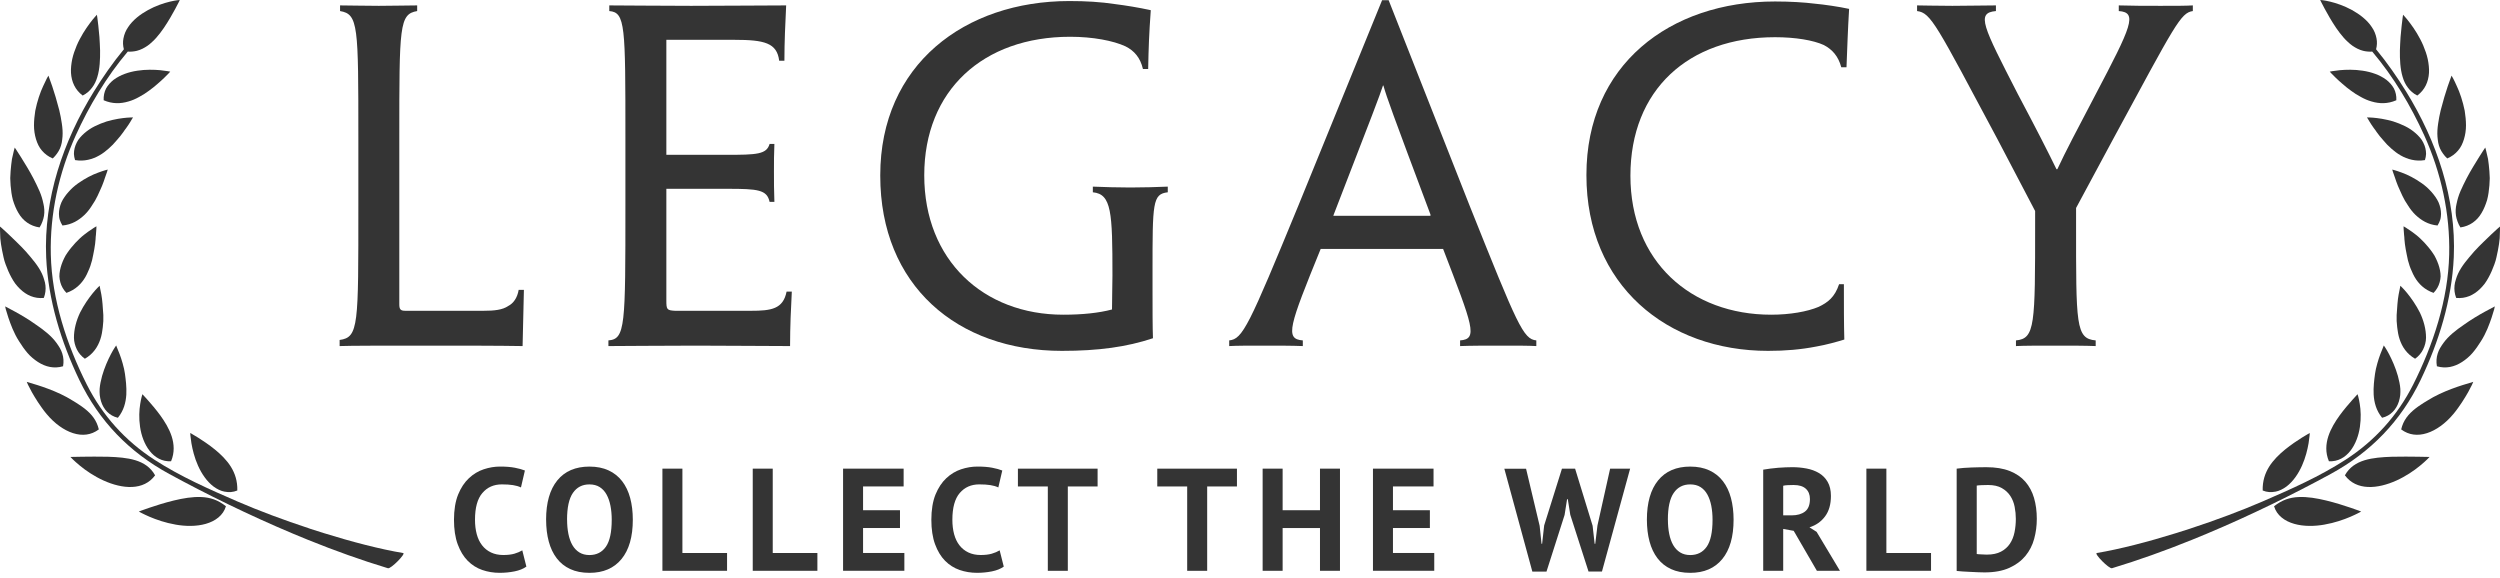 <svg width="346" height="80" viewBox="0 0 346 80" fill="none" xmlns="http://www.w3.org/2000/svg">
<g clip-path="url(#clip0_11470_2311)">
<path d="M49.596 19.077C49.596 3.581 49.596 1.954 47.064 1.531V0.748C48.33 0.748 50.26 0.808 52.43 0.808C54.48 0.808 56.41 0.748 57.736 0.748V1.531C55.264 1.954 55.264 3.581 55.264 19.077V42.108C55.264 42.832 55.445 43.013 56.108 43.013H66.9C68.408 43.013 69.553 42.892 70.337 42.349C71.061 41.988 71.603 41.204 71.784 40.119H72.508C72.447 42.952 72.387 44.761 72.327 47.896C69.011 47.836 63.946 47.836 59.304 47.836C53.576 47.836 48.391 47.836 47.004 47.896V47.052C49.657 46.691 49.596 45.002 49.596 28.482V19.077Z" fill="#343434"/>
<path d="M86.556 19.077C86.556 3.581 86.556 1.712 84.325 1.531V0.748C86.556 0.748 90.776 0.808 95.66 0.808C100.544 0.808 105.608 0.748 108.804 0.748C108.683 3.28 108.562 5.812 108.562 8.405H107.839C107.538 5.933 105.789 5.511 101.629 5.511H92.223V21.428H100.483C104.764 21.428 106.09 21.368 106.513 19.921H107.176C107.115 21.247 107.115 22.453 107.115 23.719C107.115 25.106 107.115 26.432 107.176 27.94H106.513C106.151 26.251 104.885 26.131 100.664 26.131H92.223V41.566C92.223 42.832 92.284 42.952 93.429 43.013H103.92C106.754 43.013 108.382 42.772 108.864 40.36H109.587C109.467 42.53 109.346 45.304 109.346 47.896C105.729 47.896 100.845 47.836 96.323 47.836C91.078 47.836 86.435 47.896 84.204 47.896V47.112C86.556 46.932 86.556 45.063 86.556 28.482V19.077Z" fill="#343434"/>
<path d="M121.827 24.262C121.827 8.947 133.524 0.145 147.994 0.145C150.285 0.145 152.335 0.265 154.324 0.567C155.771 0.748 157.64 1.049 159.268 1.411C159.027 4.787 158.967 6.536 158.907 9.55H158.183C157.821 7.983 156.977 7.018 155.771 6.415C154.083 5.631 151.249 5.089 148.114 5.089C136.056 5.089 127.916 12.505 127.916 24.262C127.916 36.019 136.116 43.555 147.15 43.555C149.802 43.555 152.094 43.314 153.902 42.832C153.902 41.264 153.963 39.275 153.963 38.129C153.963 29.387 153.842 26.854 151.249 26.613V25.829C152.817 25.89 154.626 25.95 156.435 25.95C158.424 25.95 159.992 25.89 161.62 25.829V26.613C159.51 26.854 159.51 28.06 159.51 37.586V39.938C159.51 42.53 159.51 45.364 159.57 46.811C155.952 48.017 152.033 48.56 146.969 48.56C132.499 48.56 121.827 39.516 121.827 24.322V24.262Z" fill="#343434"/>
<path d="M182.782 34.451C178.441 45.123 177.778 46.932 180.31 47.112V47.896C178.803 47.836 176.934 47.836 175.065 47.836C172.774 47.836 171.206 47.836 170.121 47.896V47.112C171.99 46.932 172.834 45.123 179.707 28.422L191.284 0.024H192.188L203.402 28.482C210.035 45.063 210.818 46.932 212.627 47.112V47.896C211.602 47.836 210.035 47.836 207.804 47.836C205.693 47.836 203.583 47.836 202.076 47.896V47.112C204.608 46.932 203.824 45.123 199.725 34.451H182.782ZM197.976 29.869V29.688C192.55 15.218 191.947 13.53 191.464 11.841H191.404C190.862 13.469 190.198 15.218 184.591 29.688L184.531 29.869H197.976Z" fill="#343434"/>
<path d="M219.561 24.201C219.561 9.008 231.077 0.205 245.667 0.205C247.778 0.205 249.707 0.326 251.154 0.507C252.48 0.627 254.53 0.929 255.917 1.23C255.736 4.245 255.676 6.295 255.555 9.309H254.832C254.41 7.742 253.566 6.837 252.42 6.234C250.973 5.571 248.501 5.149 245.667 5.149C233.669 5.149 225.65 12.444 225.65 24.322C225.65 36.2 234.031 43.555 245.125 43.555C247.717 43.555 250.129 43.133 251.697 42.47C252.963 41.867 253.927 41.144 254.53 39.335H255.194C255.194 42.108 255.194 45.002 255.254 46.992C254.289 47.293 252.782 47.715 251.395 47.957C249.225 48.379 247.114 48.56 244.703 48.56C230.715 48.56 219.561 39.455 219.561 24.262V24.201Z" fill="#343434"/>
<path d="M287.329 28.784V30.894C287.329 44.942 287.269 46.871 290.043 47.112V47.896C288.596 47.836 286.666 47.836 284.616 47.836C282.205 47.836 280.094 47.836 279.009 47.896V47.112C281.662 46.871 281.662 44.942 281.662 30.954V29.206L276.416 19.197C267.976 3.401 267.252 1.773 265.323 1.531V0.748C266.046 0.748 267.976 0.808 270.206 0.808C272.317 0.808 274.487 0.748 276.236 0.748V1.531C273.462 1.773 274.427 3.581 279.25 12.987C281.843 17.871 283.41 20.946 284.616 23.418H284.737C285.882 20.946 287.45 17.991 290.043 13.047C294.987 3.642 295.891 1.712 293.238 1.531V0.748C295.107 0.808 296.976 0.808 299.026 0.808C301.076 0.808 302.523 0.808 303.488 0.748V1.531C301.8 1.773 301.076 3.34 292.454 19.257L287.329 28.784Z" fill="#343434"/>
<path d="M72.851 78.419C72.42 78.727 71.871 78.947 71.205 79.08C70.539 79.212 69.855 79.279 69.155 79.279C68.308 79.279 67.503 79.146 66.741 78.884C65.981 78.621 65.309 78.196 64.73 77.612C64.151 77.027 63.69 76.264 63.346 75.329C63.002 74.395 62.831 73.258 62.831 71.926C62.831 70.593 63.024 69.379 63.407 68.441C63.789 67.507 64.287 66.753 64.902 66.18C65.514 65.607 66.198 65.197 66.952 64.947C67.705 64.697 68.459 64.573 69.213 64.573C70.021 64.573 70.705 64.627 71.263 64.736C71.82 64.845 72.281 64.971 72.646 65.119L72.101 67.461C71.79 67.314 71.425 67.205 71 67.139C70.575 67.072 70.06 67.039 69.454 67.039C68.335 67.039 67.437 67.437 66.759 68.233C66.077 69.029 65.74 70.265 65.74 71.938C65.74 72.668 65.821 73.331 65.981 73.931C66.144 74.531 66.388 75.043 66.72 75.468C67.048 75.893 67.461 76.225 67.953 76.46C68.444 76.695 69.014 76.813 69.659 76.813C70.265 76.813 70.777 76.752 71.193 76.632C71.609 76.511 71.974 76.354 72.284 76.168L72.851 78.416V78.419Z" fill="#343434"/>
<path d="M75.58 71.929C75.58 69.571 76.098 67.757 77.135 66.484C78.172 65.212 79.652 64.576 81.579 64.576C82.589 64.576 83.469 64.751 84.225 65.101C84.979 65.45 85.606 65.948 86.104 66.596C86.601 67.241 86.972 68.016 87.216 68.92C87.457 69.822 87.581 70.826 87.581 71.929C87.581 74.286 87.059 76.101 86.016 77.373C84.973 78.645 83.496 79.281 81.582 79.281C80.557 79.281 79.67 79.107 78.917 78.757C78.163 78.407 77.539 77.91 77.048 77.262C76.556 76.617 76.189 75.842 75.947 74.94C75.706 74.039 75.583 73.035 75.583 71.932L75.58 71.929ZM78.486 71.929C78.486 72.643 78.546 73.3 78.667 73.897C78.787 74.497 78.974 75.013 79.221 75.444C79.472 75.875 79.791 76.213 80.18 76.454C80.572 76.695 81.036 76.819 81.573 76.819C82.555 76.819 83.315 76.436 83.855 75.667C84.394 74.898 84.663 73.653 84.663 71.929C84.663 71.242 84.605 70.602 84.491 70.011C84.376 69.421 84.198 68.899 83.954 68.456C83.713 68.013 83.397 67.666 83.005 67.416C82.613 67.166 82.136 67.042 81.57 67.042C80.587 67.042 79.827 67.437 79.288 68.224C78.748 69.011 78.48 70.247 78.48 71.929H78.486Z" fill="#343434"/>
<path d="M100.625 78.998H91.678V64.86H94.445V76.535H100.625V78.998Z" fill="#343434"/>
<path d="M113.127 78.998H104.179V64.86H106.947V76.535H113.127V78.998Z" fill="#343434"/>
<path d="M116.681 64.86H125.062V67.323H119.448V70.615H124.558V73.078H119.448V76.532H125.164V78.995H116.681V64.857V64.86Z" fill="#343434"/>
<path d="M138.92 78.419C138.489 78.727 137.94 78.947 137.274 79.08C136.608 79.212 135.923 79.279 135.224 79.279C134.377 79.279 133.572 79.146 132.809 78.884C132.049 78.621 131.377 78.196 130.798 77.612C130.22 77.027 129.758 76.264 129.415 75.329C129.071 74.395 128.899 73.258 128.899 71.926C128.899 70.593 129.092 69.379 129.475 68.441C129.858 67.507 130.358 66.753 130.97 66.18C131.582 65.607 132.267 65.197 133.02 64.947C133.774 64.697 134.527 64.573 135.281 64.573C136.089 64.573 136.773 64.627 137.331 64.736C137.889 64.845 138.35 64.971 138.715 65.119L138.169 67.461C137.859 67.314 137.494 67.205 137.069 67.139C136.644 67.072 136.128 67.039 135.525 67.039C134.407 67.039 133.509 67.437 132.827 68.233C132.146 69.029 131.808 70.265 131.808 71.938C131.808 72.668 131.89 73.331 132.049 73.931C132.212 74.531 132.456 75.043 132.788 75.468C133.117 75.893 133.53 76.225 134.021 76.46C134.512 76.695 135.082 76.813 135.727 76.813C136.333 76.813 136.846 76.752 137.262 76.632C137.678 76.511 138.043 76.354 138.353 76.168L138.92 78.416V78.419Z" fill="#343434"/>
<path d="M151.907 67.326H147.786V79.001H145.018V67.326H140.879V64.862H151.907V67.326Z" fill="#343434"/>
<path d="M171.194 67.326H167.073V79.001H164.306V67.326H160.167V64.862H171.194V67.326Z" fill="#343434"/>
<path d="M182.686 73.081H177.516V78.998H174.749V64.86H177.516V70.615H182.686V64.86H185.453V78.998H182.686V73.081Z" fill="#343434"/>
<path d="M190.018 64.86H198.401V67.323H192.785V70.615H197.895V73.078H192.785V76.532H198.501V78.995H190.018V64.857V64.86Z" fill="#343434"/>
<path d="M213.085 72.758L213.348 75.263H213.429L213.713 72.719L216.175 64.862H217.993L220.417 72.761L220.7 75.266H220.782L221.089 72.722L222.841 64.866H225.608L221.71 79.104H219.853L217.327 71.248L216.983 69.086H216.884L216.54 71.269L214.035 79.107H212.076L208.199 64.869H211.207L213.085 72.767V72.758Z" fill="#343434"/>
<path d="M227.93 71.929C227.93 69.571 228.448 67.757 229.485 66.484C230.522 65.212 232.002 64.576 233.929 64.576C234.939 64.576 235.819 64.751 236.575 65.101C237.329 65.45 237.956 65.948 238.454 66.596C238.951 67.241 239.322 68.016 239.563 68.92C239.804 69.822 239.928 70.826 239.928 71.929C239.928 74.286 239.406 76.101 238.363 77.373C237.32 78.645 235.843 79.281 233.929 79.281C232.904 79.281 232.017 79.107 231.264 78.757C230.51 78.407 229.886 77.91 229.395 77.262C228.903 76.617 228.535 75.842 228.294 74.94C228.053 74.039 227.93 73.035 227.93 71.932V71.929ZM230.839 71.929C230.839 72.643 230.899 73.3 231.02 73.897C231.14 74.497 231.327 75.013 231.574 75.444C231.824 75.875 232.144 76.213 232.533 76.454C232.922 76.695 233.389 76.819 233.926 76.819C234.908 76.819 235.668 76.436 236.208 75.667C236.747 74.898 237.016 73.653 237.016 71.929C237.016 71.242 236.958 70.602 236.844 70.011C236.729 69.421 236.551 68.899 236.307 68.456C236.066 68.013 235.749 67.666 235.358 67.416C234.966 67.166 234.489 67.042 233.923 67.042C232.94 67.042 232.177 67.437 231.641 68.224C231.101 69.011 230.833 70.247 230.833 71.929H230.839Z" fill="#343434"/>
<path d="M244.028 65.001C244.338 64.947 244.67 64.896 245.028 64.851C245.384 64.802 245.743 64.766 246.099 64.739C246.454 64.712 246.801 64.691 247.139 64.679C247.476 64.667 247.784 64.658 248.067 64.658C248.727 64.658 249.376 64.718 250.018 64.839C250.657 64.959 251.23 65.167 251.733 65.466C252.239 65.761 252.643 66.168 252.945 66.687C253.246 67.205 253.4 67.856 253.4 68.637C253.4 69.795 253.132 70.738 252.592 71.465C252.053 72.191 251.332 72.698 250.431 72.981L251.419 73.608L254.651 79.001H251.459L248.248 73.466L246.795 73.204V79.001H244.028V65.004V65.001ZM248.269 67.124C247.986 67.124 247.705 67.13 247.431 67.145C247.154 67.157 246.943 67.184 246.795 67.226V71.326H247.968C248.736 71.326 249.348 71.151 249.807 70.802C250.265 70.452 250.494 69.873 250.494 69.065C250.494 68.459 250.304 67.986 249.927 67.642C249.55 67.299 248.999 67.127 248.272 67.127L248.269 67.124Z" fill="#343434"/>
<path d="M267.255 78.998H258.308V64.86H261.075V76.535H267.255V78.998Z" fill="#343434"/>
<path d="M270.809 64.86C271.093 64.82 271.412 64.784 271.768 64.76C272.124 64.733 272.492 64.712 272.868 64.7C273.245 64.688 273.613 64.676 273.969 64.67C274.324 64.664 274.644 64.661 274.927 64.661C276.178 64.661 277.249 64.835 278.138 65.185C279.027 65.535 279.748 66.026 280.299 66.659C280.851 67.292 281.255 68.046 281.511 68.92C281.768 69.794 281.894 70.759 281.894 71.808C281.894 72.764 281.774 73.686 281.529 74.576C281.288 75.465 280.884 76.252 280.318 76.939C279.751 77.626 279.009 78.178 278.087 78.594C277.164 79.01 276.022 79.221 274.662 79.221C274.445 79.221 274.159 79.215 273.803 79.2C273.447 79.188 273.076 79.17 272.691 79.149C272.308 79.128 271.94 79.11 271.59 79.089C271.241 79.067 270.978 79.043 270.803 79.019V64.86H270.809ZM275.154 67.124C274.858 67.124 274.557 67.13 274.255 67.145C273.954 67.157 273.728 67.178 273.58 67.205V76.677C273.634 76.689 273.725 76.701 273.851 76.707C273.978 76.713 274.116 76.719 274.264 76.728C274.412 76.734 274.554 76.74 274.689 76.749C274.825 76.755 274.924 76.758 274.991 76.758C275.772 76.758 276.423 76.62 276.941 76.345C277.46 76.068 277.87 75.703 278.174 75.245C278.476 74.787 278.69 74.259 278.81 73.659C278.931 73.059 278.991 72.444 278.991 71.811C278.991 71.26 278.937 70.705 278.828 70.144C278.72 69.587 278.521 69.083 278.231 68.64C277.942 68.197 277.547 67.832 277.05 67.549C276.552 67.265 275.919 67.124 275.15 67.124H275.154Z" fill="#343434"/>
<path d="M303.174 73.141C306.716 71.98 310.21 70.672 313.153 69.397C317.081 67.696 321.033 65.951 324.635 63.62C328.663 61.016 331.813 57.522 333.978 53.238C336.757 47.733 338.825 41.442 338.967 35.244C339.103 29.558 337.854 23.918 335.518 18.742C333.679 14.678 331.268 10.627 328.319 7.142C327.864 7.169 327.439 7.127 327.041 7.027C326.51 6.891 326.04 6.641 325.591 6.337C325.368 6.183 325.157 6.005 324.958 5.815C324.75 5.631 324.551 5.429 324.367 5.218C323.996 4.787 323.638 4.338 323.321 3.862C322.682 2.921 322.139 1.953 321.741 1.221C321.542 0.85 321.386 0.549 321.277 0.332C321.223 0.226 321.187 0.142 321.157 0.087C321.126 0.03 321.114 0 321.114 0C321.114 0 321.147 0 321.202 0.003C321.262 0.006 321.359 0.018 321.479 0.033C321.72 0.066 322.064 0.124 322.483 0.226C323.318 0.425 324.43 0.796 325.507 1.384C326.574 1.975 327.617 2.767 328.259 3.75C328.594 4.23 328.811 4.769 328.913 5.33C329.004 5.803 328.985 6.304 328.85 6.819C330.384 8.676 331.771 10.675 333.01 12.677C337.24 19.523 339.965 27.487 339.603 35.606C339.341 41.469 337.55 47.305 335.015 52.584C332.277 58.285 328.114 62.572 322.57 65.595C317.464 68.375 311.555 71.29 305.417 73.867L303.331 74.726C299.671 76.204 295.957 77.539 292.301 78.642C291.903 78.763 289.78 76.605 290.193 76.538C293.344 76.011 297.263 74.998 301.236 73.762L303.174 73.144V73.141Z" fill="#343434"/>
<path d="M321.714 72.601C323.101 72.363 324.376 71.917 325.299 71.522C326.215 71.127 326.788 70.798 326.788 70.798C326.788 70.798 326.203 70.563 325.305 70.265C324.403 69.957 323.203 69.577 321.934 69.267C320.665 68.962 319.348 68.733 318.133 68.791C317.524 68.815 316.945 68.92 316.387 69.119C315.824 69.318 315.302 69.626 314.729 70.06C315.097 71.329 316.209 72.128 317.515 72.499C318.826 72.878 320.333 72.848 321.717 72.604L321.714 72.601Z" fill="#343434"/>
<path d="M314.898 68.052C315.459 67.947 315.974 67.681 316.448 67.335C317.385 66.626 318.103 65.547 318.597 64.441C319.094 63.334 319.36 62.195 319.507 61.347C319.577 60.922 319.619 60.567 319.643 60.319C319.664 60.072 319.673 59.928 319.673 59.928C319.673 59.928 319.236 60.163 318.591 60.564C317.946 60.971 317.096 61.534 316.258 62.213C315.429 62.891 314.618 63.681 314.048 64.594C313.481 65.511 313.123 66.56 313.156 67.883C313.734 68.13 314.334 68.16 314.898 68.046V68.052Z" fill="#343434"/>
<path d="M331.05 63.214C329.739 63.259 328.401 63.349 327.258 63.699C326.115 64.055 325.157 64.663 324.533 65.785C325.317 66.846 326.441 67.338 327.707 67.395C328.976 67.458 330.378 67.087 331.665 66.505C332.953 65.924 334.116 65.131 334.939 64.45C335.352 64.115 335.681 63.807 335.907 63.593C336.133 63.373 336.254 63.241 336.254 63.241C336.254 63.241 335.627 63.229 334.629 63.211C333.652 63.205 332.356 63.177 331.047 63.214H331.05Z" fill="#343434"/>
<path d="M322.32 63.841C323.565 63.907 324.575 63.307 325.296 62.391C326.01 61.474 326.444 60.259 326.613 59.072C326.788 57.881 326.731 56.741 326.592 55.912C326.529 55.499 326.456 55.164 326.393 54.926C326.333 54.691 326.287 54.559 326.287 54.559C326.287 54.559 326.212 54.637 326.079 54.782C325.941 54.923 325.748 55.131 325.525 55.394C325.06 55.915 324.433 56.642 323.809 57.492C323.194 58.345 322.585 59.322 322.239 60.386C321.898 61.456 321.811 62.62 322.32 63.835V63.841Z" fill="#343434"/>
<path d="M339.519 57.338C339.651 57.181 339.778 57.022 339.901 56.859L340.082 56.615L340.227 56.416C340.414 56.159 340.589 55.903 340.751 55.653C341.08 55.153 341.363 54.673 341.599 54.26C341.828 53.844 342.006 53.498 342.126 53.25C342.244 53 342.298 52.849 342.298 52.849C342.298 52.849 341.716 53.018 340.815 53.298C339.923 53.582 338.75 53.998 337.61 54.535C337.321 54.67 337.041 54.812 336.76 54.966C336.462 55.134 336.163 55.306 335.883 55.481C335.597 55.656 335.316 55.822 335.054 56.006C334.792 56.184 334.526 56.355 334.291 56.548C333.333 57.299 332.618 58.161 332.323 59.43C333.378 60.223 334.617 60.359 335.895 59.946C337.164 59.545 338.469 58.589 339.516 57.335L339.519 57.338Z" fill="#343434"/>
<path d="M331.87 52.041C331.536 50.863 331.053 49.801 330.658 49.042C330.46 48.659 330.282 48.358 330.14 48.14C330.001 47.926 329.917 47.809 329.917 47.809C329.917 47.809 329.869 47.929 329.793 48.134C329.706 48.342 329.576 48.641 329.441 49.009C329.305 49.376 329.154 49.81 329.022 50.293C328.889 50.763 328.744 51.366 328.705 51.722C328.593 52.56 328.458 53.564 328.515 54.622C328.584 55.677 328.847 56.798 329.682 57.82C330.885 57.54 331.671 56.645 332.012 55.547C332.09 55.27 332.16 54.99 332.19 54.697C332.214 54.402 332.226 54.109 332.208 53.817C332.184 53.522 332.142 53.229 332.084 52.946C332.024 52.641 331.949 52.34 331.87 52.044V52.041Z" fill="#343434"/>
<path d="M345.189 42.838C345.258 42.563 345.282 42.404 345.282 42.404C345.282 42.404 344.749 42.687 343.905 43.139C343.079 43.594 341.997 44.227 340.972 44.966C339.907 45.69 338.861 46.51 338.183 47.453C338.017 47.691 337.845 47.926 337.707 48.174C337.568 48.424 337.45 48.677 337.372 48.945C337.203 49.479 337.158 50.058 337.267 50.691C338.527 51.059 339.693 50.775 340.739 50.103C341.002 49.937 341.255 49.744 341.502 49.536C341.743 49.325 341.987 49.102 342.195 48.849C342.621 48.352 343.012 47.794 343.362 47.227C344.089 46.1 344.529 44.87 344.842 43.953C344.996 43.492 345.114 43.106 345.186 42.835L345.189 42.838Z" fill="#343434"/>
<path d="M334.249 49.651C334.749 49.298 335.114 48.855 335.361 48.358C335.485 48.113 335.575 47.851 335.648 47.58C335.714 47.308 335.765 47.034 335.762 46.742C335.768 45.581 335.437 44.363 334.921 43.278C334.373 42.187 333.703 41.249 333.17 40.592C332.898 40.263 332.672 40.004 332.488 39.823C332.314 39.645 332.208 39.546 332.208 39.546C332.208 39.546 332.184 39.666 332.148 39.877C332.1 40.088 332.033 40.393 331.97 40.767C331.831 41.508 331.765 42.524 331.696 43.606C331.674 44.149 331.696 44.716 331.771 45.28C331.792 45.424 331.813 45.566 331.831 45.705C331.849 45.843 331.873 45.982 331.895 46.121C331.946 46.398 332.012 46.672 332.103 46.938C332.452 48.005 333.103 48.991 334.252 49.651H334.249Z" fill="#343434"/>
<path d="M342.376 34.864C342.159 35.099 341.951 35.343 341.752 35.591C341.553 35.835 341.354 36.085 341.152 36.335C340.767 36.842 340.432 37.357 340.188 37.888C340.064 38.15 339.971 38.421 339.892 38.69C339.799 38.958 339.739 39.232 339.708 39.51C339.648 40.064 339.708 40.637 339.935 41.234C341.243 41.358 342.337 40.857 343.239 39.983C343.462 39.766 343.676 39.525 343.878 39.265C344.074 39.006 344.236 38.723 344.402 38.43C344.725 37.846 344.999 37.212 345.228 36.573C345.352 36.257 345.433 35.931 345.509 35.609C345.584 35.292 345.65 34.976 345.708 34.668C345.822 34.056 345.922 33.483 345.958 32.992C346.015 32.006 345.997 31.352 345.997 31.352C345.997 31.352 345.515 31.759 344.839 32.401C344.182 33.049 343.233 33.911 342.376 34.858V34.864Z" fill="#343434"/>
<path d="M337.649 39.072C337.722 38.807 337.767 38.536 337.782 38.261C337.788 37.984 337.749 37.701 337.698 37.42C337.592 36.86 337.39 36.299 337.131 35.765C337.065 35.633 336.995 35.5 336.926 35.37C336.848 35.241 336.763 35.114 336.676 34.988C336.504 34.734 336.317 34.49 336.13 34.261C335.756 33.797 335.355 33.378 334.969 33.013C334.783 32.832 334.581 32.663 334.385 32.507C334.192 32.356 334.005 32.211 333.833 32.088C333.14 31.59 332.654 31.319 332.654 31.319C332.654 31.319 332.648 31.795 332.724 32.513C332.754 32.694 332.763 32.889 332.772 33.1C332.79 33.312 332.808 33.532 332.838 33.764C332.889 34.225 332.995 34.725 333.094 35.241C333.182 35.756 333.311 36.287 333.495 36.812C333.586 37.071 333.691 37.33 333.812 37.583C333.917 37.837 334.035 38.084 334.174 38.322C334.719 39.274 335.554 40.106 336.805 40.535C337.233 40.097 337.505 39.6 337.649 39.072Z" fill="#343434"/>
<path d="M339.992 28.178C339.859 28.75 339.823 29.308 339.907 29.86C339.947 30.134 340.034 30.402 340.13 30.674C340.224 30.942 340.354 31.21 340.522 31.476C341.825 31.292 342.829 30.547 343.447 29.477C343.769 28.943 344.016 28.331 344.215 27.68C344.387 27.032 344.475 26.351 344.532 25.669C344.556 25.329 344.58 24.988 344.583 24.657C344.571 24.328 344.553 24.005 344.532 23.698C344.484 23.074 344.417 22.498 344.345 22.01C344.146 21.045 343.962 20.421 343.962 20.421C343.962 20.421 343.606 20.933 343.112 21.729C342.871 22.121 342.584 22.585 342.271 23.101C341.963 23.61 341.65 24.162 341.357 24.726C341.08 25.287 340.773 25.872 340.531 26.45C340.281 27.032 340.106 27.611 339.995 28.181L339.992 28.178Z" fill="#343434"/>
<path d="M337.499 28.012C337.264 27.499 336.911 27.014 336.522 26.571C336.326 26.351 336.115 26.137 335.901 25.938C335.684 25.736 335.431 25.555 335.196 25.377C334.219 24.684 333.239 24.189 332.419 23.894C331.626 23.596 331.087 23.466 331.087 23.466C331.087 23.466 331.201 23.918 331.46 24.581C331.572 24.919 331.702 25.317 331.879 25.739C331.964 25.95 332.06 26.167 332.169 26.39C332.274 26.613 332.362 26.848 332.479 27.074C332.693 27.539 332.965 28 333.275 28.449C333.553 28.898 333.887 29.332 334.279 29.718C335.087 30.481 336.034 31.087 337.354 31.21C337.514 30.951 337.64 30.686 337.725 30.421C337.812 30.149 337.83 29.878 337.839 29.607C337.839 29.064 337.713 28.524 337.496 28.009L337.499 28.012Z" fill="#343434"/>
<path d="M339.292 10.47C339.292 10.47 339.078 11.04 338.771 11.932C338.463 12.827 338.12 13.994 337.797 15.242C337.64 15.863 337.535 16.484 337.438 17.105C337.345 17.729 337.3 18.338 337.345 18.908C337.375 19.194 337.396 19.477 337.45 19.752C337.508 20.029 337.586 20.291 337.695 20.542C337.806 20.792 337.945 21.033 338.114 21.262C338.273 21.494 338.469 21.717 338.699 21.928C339.31 21.672 339.799 21.304 340.188 20.846C340.586 20.391 340.83 19.857 341.014 19.26C341.107 18.962 341.171 18.651 341.222 18.329C341.264 18.006 341.3 17.672 341.294 17.346C341.291 16.683 341.222 15.998 341.116 15.332C340.854 14.021 340.432 12.773 340.016 11.902C339.82 11.459 339.642 11.097 339.512 10.847C339.377 10.602 339.292 10.47 339.292 10.47Z" fill="#343434"/>
<path d="M335.382 19.737C335.259 19.492 335.114 19.257 334.927 19.049C334.562 18.621 334.119 18.235 333.634 17.907C333.146 17.578 332.585 17.319 332.045 17.099C331.771 16.99 331.497 16.891 331.228 16.806C330.96 16.722 330.68 16.653 330.417 16.596C329.893 16.475 329.404 16.396 328.988 16.345C328.572 16.294 328.229 16.267 327.979 16.261C327.725 16.249 327.59 16.249 327.59 16.249C327.59 16.249 327.647 16.351 327.761 16.526C327.867 16.704 328.012 16.96 328.214 17.262C328.313 17.412 328.422 17.572 328.545 17.741C328.609 17.825 328.672 17.913 328.741 18C328.799 18.091 328.865 18.184 328.931 18.278C329.193 18.651 329.504 19.04 329.854 19.423C330.176 19.818 330.544 20.204 330.954 20.557C331.056 20.647 331.168 20.732 331.267 20.816C331.37 20.903 331.472 20.985 331.581 21.069C331.795 21.229 332.021 21.38 332.259 21.512C332.727 21.784 333.263 21.995 333.812 22.115C334.361 22.236 334.96 22.266 335.612 22.157C335.702 21.868 335.756 21.582 335.768 21.301C335.768 21.027 335.735 20.759 335.669 20.496C335.602 20.234 335.506 19.984 335.382 19.743V19.737Z" fill="#343434"/>
<path d="M334.56 13.219C335.609 12.429 336.094 11.326 336.172 10.087C336.205 9.475 336.133 8.833 336 8.185C335.862 7.543 335.636 6.915 335.379 6.301C335.123 5.692 334.807 5.128 334.502 4.606C334.198 4.085 333.866 3.639 333.589 3.253C333.311 2.867 333.055 2.568 332.871 2.357C332.693 2.152 332.585 2.038 332.585 2.038C332.585 2.038 332.482 2.65 332.389 3.56C332.335 4.024 332.28 4.567 332.235 5.146C332.214 5.438 332.196 5.734 332.184 6.041C332.166 6.349 332.151 6.665 332.145 6.985C332.13 8.242 332.187 9.541 332.522 10.636C332.681 11.19 332.914 11.691 333.251 12.125C333.574 12.568 333.993 12.942 334.556 13.225L334.56 13.219Z" fill="#343434"/>
<path d="M330.246 11.027C329.344 10.355 328.162 9.957 326.99 9.785C326.411 9.692 325.829 9.659 325.287 9.653C324.747 9.653 324.256 9.671 323.833 9.713C322.983 9.801 322.438 9.915 322.438 9.915C322.438 9.915 322.513 10.005 322.661 10.159C322.805 10.313 323.032 10.518 323.282 10.78C323.541 11.04 323.87 11.323 324.219 11.627C324.563 11.938 324.964 12.251 325.386 12.559C325.802 12.872 326.263 13.165 326.743 13.418C327.213 13.683 327.713 13.903 328.247 14.051C329.293 14.359 330.435 14.407 331.653 13.873C331.684 13.273 331.56 12.725 331.319 12.245C331.06 11.778 330.689 11.371 330.252 11.027H330.246Z" fill="#343434"/>
<path d="M42.826 73.141C39.283 71.98 35.789 70.672 32.847 69.397C28.919 67.696 24.967 65.951 21.364 63.621C17.337 61.016 14.187 57.522 12.022 53.238C9.243 47.733 7.175 41.442 7.033 35.244C6.897 29.558 8.145 23.918 10.482 18.742C12.321 14.678 14.732 10.627 17.681 7.142C18.136 7.169 18.561 7.127 18.959 7.027C19.489 6.891 19.96 6.641 20.409 6.337C20.632 6.183 20.843 6.005 21.042 5.815C21.25 5.631 21.449 5.429 21.633 5.218C22.004 4.787 22.362 4.338 22.679 3.862C23.318 2.921 23.861 1.954 24.259 1.221C24.457 0.85 24.614 0.549 24.723 0.332C24.777 0.226 24.813 0.142 24.843 0.087C24.867 0.033 24.88 0.003 24.88 0.003C24.88 0.003 24.846 0.003 24.792 0.006C24.732 0.009 24.635 0.021 24.515 0.036C24.274 0.069 23.93 0.127 23.511 0.229C22.676 0.428 21.564 0.799 20.487 1.387C19.42 1.978 18.377 2.77 17.735 3.753C17.4 4.233 17.183 4.772 17.081 5.333C16.99 5.806 17.008 6.307 17.144 6.822C15.61 8.679 14.223 10.678 12.984 12.68C8.754 19.526 6.029 27.49 6.391 35.609C6.653 41.472 8.444 47.309 10.979 52.587C13.716 58.288 17.88 62.575 23.424 65.598C28.53 68.378 34.439 71.293 40.577 73.87L42.663 74.73C46.322 76.207 50.037 77.542 53.693 78.645C54.091 78.766 56.214 76.608 55.8 76.541C52.65 76.014 48.731 75.001 44.758 73.765L42.82 73.147L42.826 73.141Z" fill="#343434"/>
<path d="M24.286 72.601C22.899 72.363 21.624 71.917 20.701 71.522C19.785 71.127 19.212 70.798 19.212 70.798C19.212 70.798 19.797 70.563 20.695 70.265C21.597 69.957 22.796 69.577 24.066 69.267C25.335 68.962 26.652 68.733 27.867 68.791C28.476 68.815 29.055 68.92 29.613 69.119C30.176 69.318 30.698 69.626 31.27 70.06C30.903 71.329 29.79 72.128 28.485 72.499C27.174 72.878 25.666 72.848 24.283 72.604L24.286 72.601Z" fill="#343434"/>
<path d="M31.102 68.052C30.541 67.947 30.026 67.681 29.552 67.335C28.615 66.626 27.897 65.547 27.403 64.441C26.905 63.334 26.64 62.195 26.492 61.347C26.423 60.922 26.381 60.567 26.357 60.319C26.336 60.072 26.326 59.928 26.326 59.928C26.326 59.928 26.764 60.163 27.409 60.564C28.054 60.971 28.904 61.534 29.742 62.213C30.571 62.891 31.382 63.681 31.952 64.594C32.519 65.511 32.877 66.56 32.844 67.883C32.265 68.13 31.665 68.16 31.102 68.046V68.052Z" fill="#343434"/>
<path d="M14.95 63.214C16.261 63.259 17.599 63.349 18.742 63.699C19.884 64.055 20.843 64.663 21.467 65.785C20.683 66.846 19.559 67.338 18.293 67.395C17.023 67.458 15.622 67.087 14.335 66.505C13.047 65.924 11.884 65.131 11.061 64.45C10.648 64.115 10.319 63.807 10.093 63.593C9.867 63.373 9.746 63.241 9.746 63.241C9.746 63.241 10.373 63.229 11.371 63.211C12.348 63.205 13.644 63.177 14.953 63.214H14.95Z" fill="#343434"/>
<path d="M23.677 63.841C22.432 63.907 21.422 63.307 20.701 62.391C19.987 61.474 19.553 60.259 19.384 59.072C19.209 57.881 19.266 56.741 19.405 55.912C19.468 55.499 19.541 55.164 19.604 54.926C19.664 54.691 19.709 54.559 19.709 54.559C19.709 54.559 19.785 54.637 19.917 54.782C20.056 54.923 20.249 55.131 20.472 55.394C20.936 55.915 21.563 56.642 22.187 57.492C22.802 58.345 23.411 59.322 23.758 60.386C24.099 61.456 24.186 62.62 23.677 63.835V63.841Z" fill="#343434"/>
<path d="M6.481 57.338C6.349 57.181 6.222 57.022 6.098 56.859L5.918 56.615L5.773 56.416C5.586 56.159 5.411 55.903 5.248 55.653C4.92 55.153 4.636 54.673 4.401 54.26C4.172 53.844 3.994 53.498 3.874 53.25C3.756 53 3.702 52.849 3.702 52.849C3.702 52.849 4.284 53.018 5.185 53.298C6.077 53.582 7.25 53.998 8.39 54.535C8.679 54.67 8.959 54.812 9.24 54.966C9.538 55.134 9.837 55.306 10.117 55.481C10.403 55.656 10.684 55.822 10.946 56.006C11.208 56.184 11.473 56.355 11.709 56.548C12.667 57.299 13.382 58.161 13.677 59.43C12.622 60.223 11.383 60.359 10.105 59.946C8.836 59.545 7.53 58.589 6.484 57.335L6.481 57.338Z" fill="#343434"/>
<path d="M14.126 52.041C14.461 50.863 14.943 49.801 15.338 49.042C15.537 48.659 15.715 48.358 15.857 48.14C15.995 47.926 16.08 47.809 16.08 47.809C16.08 47.809 16.128 47.929 16.203 48.134C16.291 48.342 16.421 48.641 16.556 49.009C16.692 49.376 16.843 49.81 16.975 50.293C17.108 50.763 17.253 51.366 17.292 51.722C17.403 52.56 17.539 53.564 17.482 54.622C17.412 55.677 17.15 56.798 16.315 57.82C15.112 57.54 14.325 56.645 13.985 55.547C13.906 55.27 13.837 54.99 13.807 54.697C13.783 54.402 13.771 54.109 13.789 53.817C13.813 53.522 13.855 53.229 13.912 52.946C13.973 52.641 14.048 52.34 14.126 52.044V52.041Z" fill="#343434"/>
<path d="M0.808 42.838C0.738 42.563 0.714 42.404 0.714 42.404C0.714 42.404 1.248 42.687 2.092 43.139C2.918 43.594 4 44.227 5.025 44.966C6.089 45.69 7.136 46.51 7.814 47.453C7.98 47.691 8.151 47.926 8.29 48.174C8.429 48.424 8.546 48.677 8.625 48.945C8.794 49.479 8.839 50.058 8.73 50.691C7.47 51.059 6.303 50.775 5.257 50.103C4.995 49.937 4.742 49.744 4.495 49.536C4.254 49.325 4.009 49.102 3.801 48.849C3.376 48.352 2.984 47.794 2.635 47.227C1.908 46.1 1.468 44.87 1.154 43.953C1.001 43.492 0.883 43.106 0.811 42.835L0.808 42.838Z" fill="#343434"/>
<path d="M11.748 49.651C11.247 49.298 10.883 48.855 10.635 48.358C10.512 48.113 10.421 47.851 10.349 47.58C10.283 47.308 10.232 47.034 10.235 46.742C10.229 45.581 10.56 44.363 11.076 43.278C11.624 42.187 12.293 41.249 12.827 40.592C13.098 40.263 13.325 40.004 13.508 39.823C13.683 39.645 13.789 39.546 13.789 39.546C13.789 39.546 13.813 39.666 13.849 39.877C13.897 40.088 13.964 40.393 14.027 40.767C14.166 41.508 14.232 42.524 14.301 43.606C14.322 44.149 14.301 44.716 14.226 45.28C14.205 45.424 14.184 45.566 14.166 45.705C14.148 45.843 14.123 45.982 14.102 46.121C14.051 46.398 13.985 46.672 13.894 46.938C13.545 48.005 12.893 48.991 11.745 49.651H11.748Z" fill="#343434"/>
<path d="M3.623 34.864C3.84 35.099 4.048 35.343 4.247 35.591C4.446 35.835 4.645 36.085 4.847 36.335C5.233 36.842 5.568 37.357 5.812 37.888C5.936 38.15 6.029 38.421 6.107 38.69C6.201 38.958 6.261 39.232 6.291 39.51C6.352 40.064 6.291 40.637 6.065 41.234C4.757 41.358 3.663 40.857 2.761 39.983C2.538 39.766 2.324 39.525 2.122 39.265C1.926 39.006 1.763 38.723 1.598 38.43C1.275 37.846 1.001 37.212 0.772 36.573C0.648 36.257 0.567 35.931 0.491 35.609C0.416 35.292 0.35 34.976 0.292 34.668C0.178 34.056 0.078 33.483 0.042 32.992C-0.015 32.006 0.003 31.352 0.003 31.352C0.003 31.352 0.485 31.759 1.16 32.401C1.818 33.049 2.767 33.911 3.623 34.858V34.864Z" fill="#343434"/>
<path d="M8.35 39.072C8.278 38.807 8.233 38.536 8.218 38.261C8.212 37.984 8.251 37.701 8.302 37.42C8.408 36.86 8.61 36.299 8.869 35.765C8.935 35.633 9.004 35.5 9.074 35.37C9.152 35.241 9.237 35.114 9.324 34.988C9.496 34.734 9.683 34.49 9.87 34.261C10.243 33.797 10.644 33.378 11.03 33.013C11.217 32.832 11.419 32.663 11.615 32.507C11.808 32.356 11.995 32.211 12.167 32.088C12.86 31.59 13.345 31.319 13.345 31.319C13.345 31.319 13.352 31.795 13.276 32.513C13.246 32.694 13.237 32.889 13.228 33.1C13.21 33.312 13.192 33.532 13.162 33.764C13.11 34.225 13.005 34.725 12.905 35.241C12.818 35.756 12.688 36.287 12.504 36.812C12.414 37.071 12.309 37.33 12.188 37.583C12.082 37.837 11.965 38.084 11.826 38.322C11.28 39.274 10.445 40.106 9.194 40.535C8.766 40.097 8.495 39.6 8.35 39.072Z" fill="#343434"/>
<path d="M6.008 28.178C6.141 28.75 6.177 29.308 6.092 29.86C6.053 30.134 5.966 30.402 5.869 30.674C5.776 30.942 5.646 31.21 5.477 31.476C4.175 31.292 3.171 30.547 2.553 29.477C2.231 28.943 1.984 28.331 1.785 27.68C1.613 27.032 1.525 26.351 1.468 25.669C1.444 25.329 1.42 24.988 1.417 24.657C1.429 24.328 1.447 24.005 1.468 23.698C1.516 23.074 1.583 22.498 1.655 22.01C1.854 21.045 2.038 20.421 2.038 20.421C2.038 20.421 2.393 20.933 2.888 21.729C3.129 22.121 3.415 22.585 3.729 23.101C4.036 23.61 4.35 24.162 4.642 24.726C4.92 25.287 5.227 25.872 5.468 26.45C5.719 27.032 5.893 27.611 6.005 28.181L6.008 28.178Z" fill="#343434"/>
<path d="M8.498 28.012C8.733 27.499 9.086 27.014 9.475 26.571C9.671 26.351 9.882 26.137 10.096 25.938C10.313 25.736 10.566 25.555 10.801 25.377C11.778 24.684 12.758 24.189 13.578 23.894C14.371 23.596 14.91 23.466 14.91 23.466C14.91 23.466 14.796 23.918 14.536 24.581C14.425 24.919 14.295 25.317 14.117 25.739C14.033 25.95 13.937 26.167 13.828 26.39C13.723 26.613 13.635 26.848 13.518 27.074C13.303 27.539 13.032 28 12.722 28.449C12.444 28.898 12.11 29.332 11.718 29.718C10.91 30.481 9.963 31.087 8.643 31.21C8.483 30.951 8.356 30.686 8.272 30.421C8.185 30.149 8.167 29.878 8.157 29.607C8.157 29.064 8.284 28.524 8.501 28.009L8.498 28.012Z" fill="#343434"/>
<path d="M6.704 10.47C6.704 10.47 6.918 11.04 7.226 11.932C7.533 12.827 7.877 13.994 8.2 15.242C8.356 15.863 8.462 16.484 8.558 17.105C8.652 17.729 8.697 18.338 8.652 18.908C8.622 19.194 8.601 19.477 8.546 19.752C8.489 20.029 8.411 20.291 8.302 20.542C8.191 20.792 8.052 21.033 7.883 21.262C7.723 21.494 7.527 21.717 7.298 21.928C6.686 21.672 6.198 21.304 5.809 20.846C5.411 20.391 5.167 19.857 4.983 19.26C4.89 18.962 4.826 18.651 4.775 18.329C4.733 18.006 4.697 17.672 4.703 17.346C4.706 16.683 4.775 15.998 4.881 15.332C5.143 14.021 5.565 12.773 5.981 11.902C6.177 11.459 6.355 11.097 6.484 10.847C6.62 10.602 6.704 10.47 6.704 10.47Z" fill="#343434"/>
<path d="M10.617 19.737C10.741 19.492 10.886 19.257 11.072 19.049C11.437 18.621 11.88 18.235 12.366 17.907C12.854 17.578 13.415 17.319 13.954 17.099C14.229 16.99 14.503 16.891 14.771 16.806C15.04 16.722 15.32 16.653 15.582 16.596C16.107 16.475 16.595 16.396 17.011 16.345C17.427 16.294 17.771 16.267 18.021 16.261C18.274 16.249 18.41 16.249 18.41 16.249C18.41 16.249 18.353 16.351 18.238 16.526C18.133 16.704 17.988 16.96 17.786 17.262C17.687 17.412 17.578 17.572 17.454 17.741C17.391 17.825 17.328 17.913 17.259 18C17.201 18.091 17.135 18.184 17.069 18.278C16.806 18.651 16.496 19.04 16.146 19.423C15.824 19.818 15.456 20.204 15.046 20.557C14.943 20.647 14.832 20.732 14.732 20.816C14.63 20.903 14.527 20.985 14.419 21.069C14.205 21.229 13.979 21.38 13.741 21.512C13.273 21.784 12.737 21.995 12.188 22.115C11.639 22.236 11.039 22.266 10.388 22.157C10.298 21.868 10.243 21.582 10.231 21.301C10.231 21.027 10.265 20.759 10.331 20.496C10.397 20.234 10.494 19.984 10.617 19.743V19.737Z" fill="#343434"/>
<path d="M11.437 13.219C10.388 12.429 9.903 11.326 9.825 10.087C9.791 9.475 9.864 8.833 9.996 8.185C10.135 7.543 10.361 6.915 10.617 6.301C10.874 5.692 11.19 5.128 11.495 4.606C11.799 4.085 12.131 3.639 12.408 3.253C12.685 2.867 12.942 2.568 13.126 2.357C13.303 2.152 13.412 2.038 13.412 2.038C13.412 2.038 13.514 2.65 13.608 3.56C13.662 4.024 13.716 4.567 13.762 5.146C13.783 5.438 13.801 5.734 13.813 6.041C13.831 6.349 13.846 6.665 13.852 6.985C13.867 8.242 13.81 9.541 13.475 10.636C13.316 11.19 13.083 11.691 12.746 12.125C12.423 12.568 12.004 12.942 11.44 13.225L11.437 13.219Z" fill="#343434"/>
<path d="M15.754 11.027C16.656 10.355 17.837 9.957 19.01 9.785C19.589 9.692 20.171 9.659 20.713 9.653C21.253 9.653 21.744 9.671 22.166 9.713C23.017 9.801 23.562 9.915 23.562 9.915C23.562 9.915 23.487 10.005 23.339 10.159C23.194 10.313 22.968 10.518 22.718 10.78C22.459 11.04 22.13 11.323 21.781 11.627C21.437 11.938 21.036 12.251 20.614 12.559C20.198 12.872 19.737 13.165 19.257 13.418C18.787 13.683 18.287 13.903 17.753 14.051C16.707 14.359 15.564 14.407 14.347 13.873C14.316 13.273 14.44 12.725 14.681 12.245C14.94 11.778 15.311 11.371 15.748 11.027H15.754Z" fill="#343434"/>
</g>
<defs>
<clipPath id="clip0_11470_2311">
<rect width="346" height="79.281" fill="white"/>
</clipPath>
</defs>
</svg>
